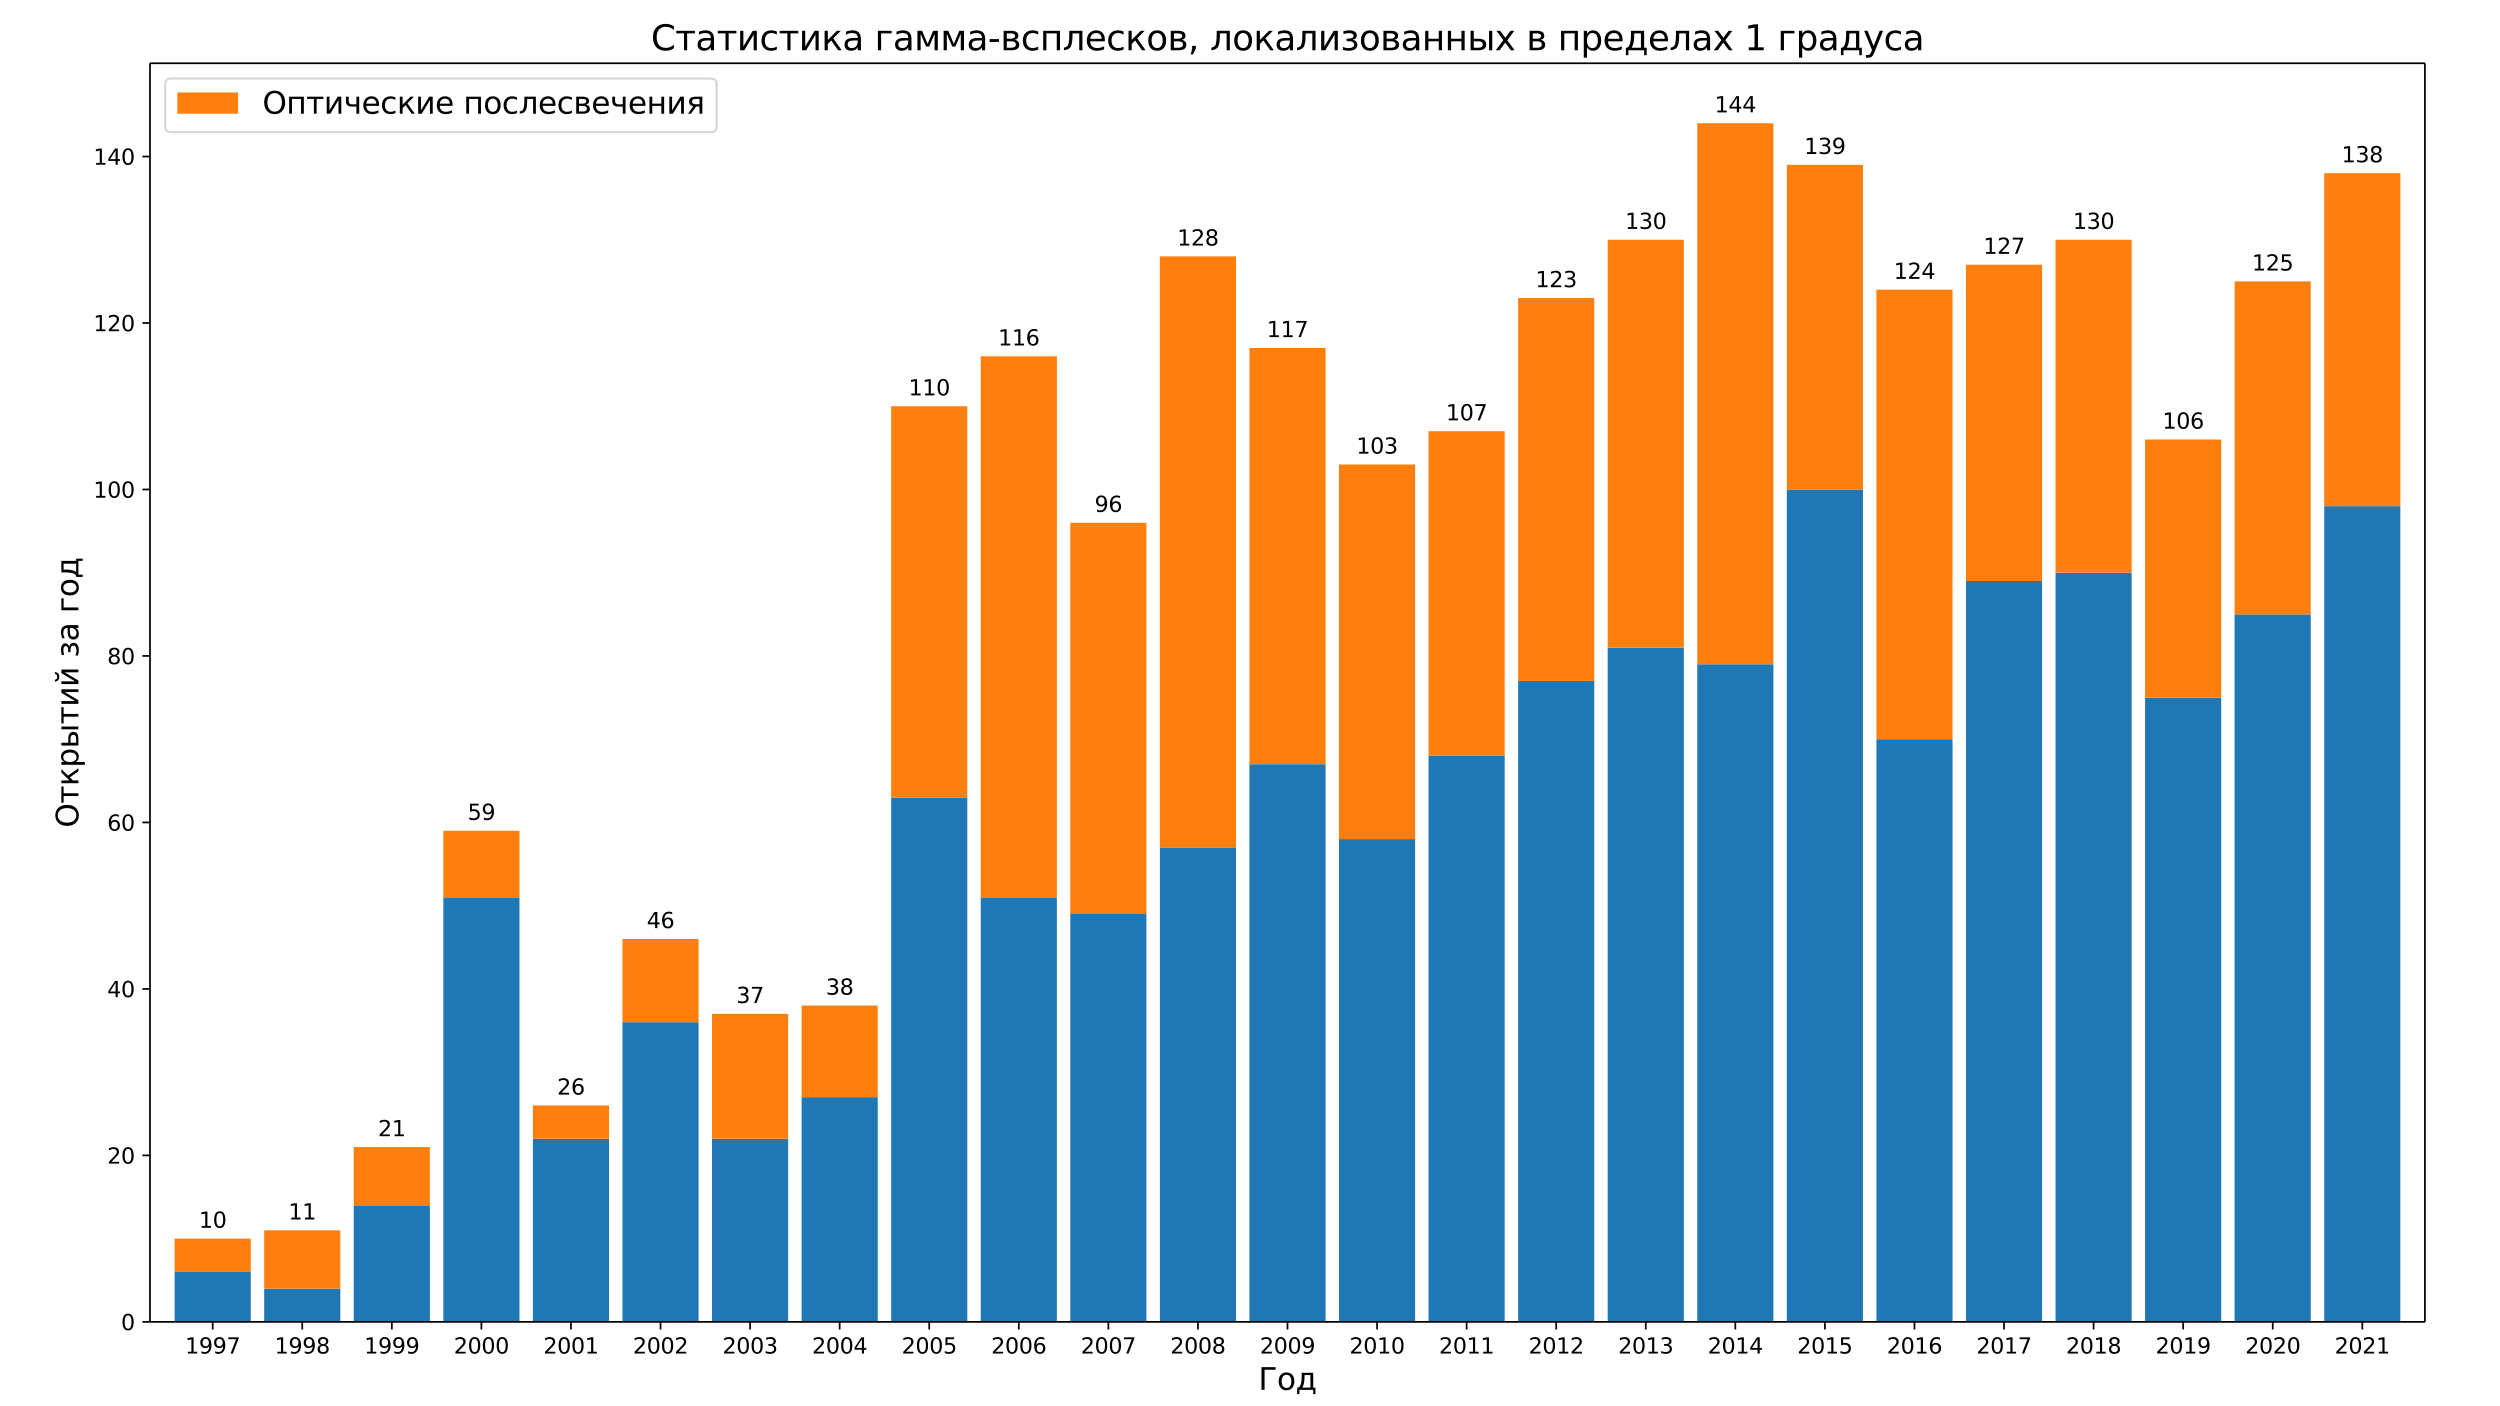<?xml version="1.0" encoding="UTF-8"?>
<!DOCTYPE svg  PUBLIC '-//W3C//DTD SVG 1.1//EN'  'http://www.w3.org/Graphics/SVG/1.1/DTD/svg11.dtd'>
<svg width="1152pt" height="648pt" version="1.1" viewBox="0 0 1152 648" xmlns="http://www.w3.org/2000/svg" xmlns:xlink="http://www.w3.org/1999/xlink"><defs><style type="text/css">*{stroke-linejoin: round; stroke-linecap: butt}</style></defs><path d="m0 648h1152v-648h-1152z" fill="#fff"/><path d="m69.12 609.12h1048.3v-579.96h-1048.3z" fill="#fff"/><path d="m80.47 609.12h35.082v-23.014h-35.082z" clip-path="url(#b)" fill="#1f77b4"/><path d="m121.74 609.12h35.082v-15.343h-35.082z" clip-path="url(#b)" fill="#1f77b4"/><path d="m163.01 609.12h35.082v-53.7h-35.082z" clip-path="url(#b)" fill="#1f77b4"/><path d="m204.29 609.12h35.082v-195.62h-35.082z" clip-path="url(#b)" fill="#1f77b4"/><path d="m245.56 609.12h35.082v-84.386h-35.082z" clip-path="url(#b)" fill="#1f77b4"/><path d="m286.83 609.12h35.082v-138.09h-35.082z" clip-path="url(#b)" fill="#1f77b4"/><path d="m328.1 609.12h35.082v-84.386h-35.082z" clip-path="url(#b)" fill="#1f77b4"/><path d="m369.38 609.12h35.082v-103.56h-35.082z" clip-path="url(#b)" fill="#1f77b4"/><path d="m410.65 609.12h35.082v-241.65h-35.082z" clip-path="url(#b)" fill="#1f77b4"/><path d="m451.92 609.12h35.082v-195.62h-35.082z" clip-path="url(#b)" fill="#1f77b4"/><path d="m493.19 609.12h35.082v-187.95h-35.082z" clip-path="url(#b)" fill="#1f77b4"/><path d="m534.47 609.12h35.082v-218.64h-35.082z" clip-path="url(#b)" fill="#1f77b4"/><path d="m575.74 609.12h35.082v-256.99h-35.082z" clip-path="url(#b)" fill="#1f77b4"/><path d="m617.01 609.12h35.082v-222.47h-35.082z" clip-path="url(#b)" fill="#1f77b4"/><path d="m658.28 609.12h35.082v-260.83h-35.082z" clip-path="url(#b)" fill="#1f77b4"/><path d="m699.56 609.12h35.082v-295.35h-35.082z" clip-path="url(#b)" fill="#1f77b4"/><path d="m740.83 609.12h35.082v-310.69h-35.082z" clip-path="url(#b)" fill="#1f77b4"/><path d="m782.1 609.12h35.082v-303.02h-35.082z" clip-path="url(#b)" fill="#1f77b4"/><path d="m823.37 609.12h35.082v-383.57h-35.082z" clip-path="url(#b)" fill="#1f77b4"/><path d="m864.65 609.12h35.082v-268.5h-35.082z" clip-path="url(#b)" fill="#1f77b4"/><path d="m905.92 609.12h35.082v-341.38h-35.082z" clip-path="url(#b)" fill="#1f77b4"/><path d="m947.19 609.12h35.082v-345.21h-35.082z" clip-path="url(#b)" fill="#1f77b4"/><path d="m988.46 609.12h35.082v-287.68h-35.082z" clip-path="url(#b)" fill="#1f77b4"/><path d="m1029.7 609.12h35.082v-326.04h-35.082z" clip-path="url(#b)" fill="#1f77b4"/><path d="m1071 609.12h35.082v-375.9h-35.082z" clip-path="url(#b)" fill="#1f77b4"/><path d="m80.47 586.11h35.082v-15.343h-35.082z" clip-path="url(#b)" fill="#ff7f0e"/><path d="m121.74 593.78h35.082v-26.85h-35.082z" clip-path="url(#b)" fill="#ff7f0e"/><path d="m163.01 555.42h35.082v-26.85h-35.082z" clip-path="url(#b)" fill="#ff7f0e"/><path d="m204.29 413.5h35.082v-30.686h-35.082z" clip-path="url(#b)" fill="#ff7f0e"/><path d="m245.56 524.73h35.082v-15.343h-35.082z" clip-path="url(#b)" fill="#ff7f0e"/><path d="m286.83 471.03h35.082v-38.357h-35.082z" clip-path="url(#b)" fill="#ff7f0e"/><path d="m328.1 524.73h35.082v-57.536h-35.082z" clip-path="url(#b)" fill="#ff7f0e"/><path d="m369.38 505.56h35.082v-42.193h-35.082z" clip-path="url(#b)" fill="#ff7f0e"/><path d="m410.65 367.47h35.082v-180.28h-35.082z" clip-path="url(#b)" fill="#ff7f0e"/><path d="m451.92 413.5h35.082v-249.32h-35.082z" clip-path="url(#b)" fill="#ff7f0e"/><path d="m493.19 421.17h35.082v-180.28h-35.082z" clip-path="url(#b)" fill="#ff7f0e"/><path d="m534.47 390.48h35.082v-272.34h-35.082z" clip-path="url(#b)" fill="#ff7f0e"/><path d="m575.74 352.13h35.082v-191.79h-35.082z" clip-path="url(#b)" fill="#ff7f0e"/><path d="m617.01 386.65h35.082v-172.61h-35.082z" clip-path="url(#b)" fill="#ff7f0e"/><path d="m658.28 348.29h35.082v-149.59h-35.082z" clip-path="url(#b)" fill="#ff7f0e"/><path d="m699.56 313.77h35.082v-176.44h-35.082z" clip-path="url(#b)" fill="#ff7f0e"/><path d="m740.83 298.43h35.082v-187.95h-35.082z" clip-path="url(#b)" fill="#ff7f0e"/><path d="m782.1 306.1h35.082v-249.32h-35.082z" clip-path="url(#b)" fill="#ff7f0e"/><path d="m823.37 225.55h35.082v-149.59h-35.082z" clip-path="url(#b)" fill="#ff7f0e"/><path d="m864.65 340.62h35.082v-207.13h-35.082z" clip-path="url(#b)" fill="#ff7f0e"/><path d="m905.92 267.74h35.082v-145.76h-35.082z" clip-path="url(#b)" fill="#ff7f0e"/><path d="m947.19 263.91h35.082v-153.43h-35.082z" clip-path="url(#b)" fill="#ff7f0e"/><path d="m988.46 321.44h35.082v-118.91h-35.082z" clip-path="url(#b)" fill="#ff7f0e"/><path d="m1029.7 283.08h35.082v-153.43h-35.082z" clip-path="url(#b)" fill="#ff7f0e"/><path d="m1071 233.22h35.082v-153.43h-35.082z" clip-path="url(#b)" fill="#ff7f0e"/><defs><path id="e" d="m0 0v3.5" stroke="#000" stroke-width=".8"/></defs><use x="98.011" y="609.12" stroke="#000000" stroke-width=".8" xlink:href="#e"/><g transform="translate(85.286 623.72) scale(.1 -.1)"><defs><path id="c" transform="scale(.016)" d="m794 531h1031v3560l-1122-225v575l1116 225h631v-4135h1031v-531h-2687v531z"/><path id="f" transform="scale(.016)" d="m703 97v575q238-113 481-172 244-59 479-59 625 0 954 420 330 420 377 1277-181-269-460-413-278-144-615-144-700 0-1108 423-408 424-408 1159 0 718 425 1152 425 435 1131 435 810 0 1236-621 427-620 427-1801 0-1103-524-1761-523-658-1407-658-238 0-482 47-243 47-506 141zm1256 1978q425 0 673 290 249 291 249 798 0 503-249 795-248 292-673 292t-673-292-248-795q0-507 248-798 248-290 673-290z"/><path id="p" transform="scale(.016)" d="m525 4666h3e3v-269l-1694-4397h-659l1594 4134h-2241v532z"/></defs><use xlink:href="#c"/><use x="63.623" xlink:href="#f"/><use x="127.246" xlink:href="#f"/><use x="190.869" xlink:href="#p"/></g><use x="139.283" y="609.12" stroke="#000000" stroke-width=".8" xlink:href="#e"/><g transform="translate(126.56 623.72) scale(.1 -.1)"><defs><path id="o" transform="scale(.016)" d="m2034 2216q-450 0-708-241-257-241-257-662 0-422 257-663 258-241 708-241t709 242q260 243 260 662 0 421-258 662-257 241-711 241zm-631 268q-406 100-633 378-226 279-226 679 0 559 398 884 399 325 1092 325 697 0 1094-325t397-884q0-400-227-679-226-278-629-378 456-106 710-416 255-309 255-755 0-679-414-1042-414-362-1186-362-771 0-1186 362-414 363-414 1042 0 446 256 755 257 310 713 416zm-231 997q0-362 226-565 227-203 636-203 407 0 636 203 230 203 230 565 0 363-230 566-229 203-636 203-409 0-636-203-226-203-226-566z"/></defs><use xlink:href="#c"/><use x="63.623" xlink:href="#f"/><use x="127.246" xlink:href="#f"/><use x="190.869" xlink:href="#o"/></g><use x="180.556" y="609.12" stroke="#000000" stroke-width=".8" xlink:href="#e"/><g transform="translate(167.83 623.72) scale(.1 -.1)"><use xlink:href="#c"/><use x="63.623" xlink:href="#f"/><use x="127.246" xlink:href="#f"/><use x="190.869" xlink:href="#f"/></g><use x="221.828" y="609.12" stroke="#000000" stroke-width=".8" xlink:href="#e"/><g transform="translate(209.1 623.72) scale(.1 -.1)"><defs><path id="d" transform="scale(.016)" d="m1228 531h2203v-531h-2962v531q359 372 979 998 621 627 780 809 303 340 423 576 121 236 121 464 0 372-261 606-261 235-680 235-297 0-627-103-329-103-704-313v638q381 153 712 231 332 78 607 78 725 0 1156-363 431-362 431-968 0-288-108-546-107-257-392-607-78-91-497-524-418-433-1181-1211z"/><path id="a" transform="scale(.016)" d="m2034 4250q-487 0-733-480-245-479-245-1442 0-959 245-1439 246-480 733-480 491 0 736 480 246 480 246 1439 0 963-246 1442-245 480-736 480zm0 500q785 0 1199-621 414-620 414-1801 0-1178-414-1799-414-620-1199-620-784 0-1198 620-414 621-414 1799 0 1181 414 1801 414 621 1198 621z"/></defs><use xlink:href="#d"/><use x="63.623" xlink:href="#a"/><use x="127.246" xlink:href="#a"/><use x="190.869" xlink:href="#a"/></g><use x="263.1" y="609.12" stroke="#000000" stroke-width=".8" xlink:href="#e"/><g transform="translate(250.38 623.72) scale(.1 -.1)"><use xlink:href="#d"/><use x="63.623" xlink:href="#a"/><use x="127.246" xlink:href="#a"/><use x="190.869" xlink:href="#c"/></g><use x="304.373" y="609.12" stroke="#000000" stroke-width=".8" xlink:href="#e"/><g transform="translate(291.65 623.72) scale(.1 -.1)"><use xlink:href="#d"/><use x="63.623" xlink:href="#a"/><use x="127.246" xlink:href="#a"/><use x="190.869" xlink:href="#d"/></g><use x="345.645" y="609.12" stroke="#000000" stroke-width=".8" xlink:href="#e"/><g transform="translate(332.92 623.72) scale(.1 -.1)"><defs><path id="h" transform="scale(.016)" d="m2597 2516q453-97 707-404 255-306 255-756 0-690-475-1069-475-378-1350-378-293 0-604 58t-642 174v609q262-153 574-231 313-78 654-78 593 0 904 234t311 681q0 413-289 645-289 233-804 233h-544v519h569q465 0 712 186t247 536q0 359-255 551-254 193-729 193-260 0-557-57-297-56-653-174v562q360 100 674 150t592 50q719 0 1137-327 419-326 419-882 0-388-222-655t-631-370z"/></defs><use xlink:href="#d"/><use x="63.623" xlink:href="#a"/><use x="127.246" xlink:href="#a"/><use x="190.869" xlink:href="#h"/></g><use x="386.918" y="609.12" stroke="#000000" stroke-width=".8" xlink:href="#e"/><g transform="translate(374.19 623.72) scale(.1 -.1)"><defs><path id="l" transform="scale(.016)" d="m2419 4116-1594-2491h1594v2491zm-166 550h794v-3041h666v-525h-666v-1100h-628v1100h-2106v609l1940 2957z"/></defs><use xlink:href="#d"/><use x="63.623" xlink:href="#a"/><use x="127.246" xlink:href="#a"/><use x="190.869" xlink:href="#l"/></g><use x="428.19" y="609.12" stroke="#000000" stroke-width=".8" xlink:href="#e"/><g transform="translate(415.47 623.72) scale(.1 -.1)"><defs><path id="x" transform="scale(.016)" d="m691 4666h2478v-532h-1900v-1143q137 47 274 70 138 23 276 23 781 0 1237-428 457-428 457-1159 0-753-469-1171-469-417-1322-417-294 0-599 50-304 50-629 150v635q281-153 581-228t634-75q541 0 856 284 316 284 316 772 0 487-316 771-315 285-856 285-253 0-505-56-251-56-513-175v2344z"/></defs><use xlink:href="#d"/><use x="63.623" xlink:href="#a"/><use x="127.246" xlink:href="#a"/><use x="190.869" xlink:href="#x"/></g><use x="469.463" y="609.12" stroke="#000000" stroke-width=".8" xlink:href="#e"/><g transform="translate(456.74 623.72) scale(.1 -.1)"><defs><path id="k" transform="scale(.016)" d="m2113 2584q-425 0-674-291-248-290-248-796 0-503 248-796 249-292 674-292t673 292q248 293 248 796 0 506-248 796-248 291-673 291zm1253 1979v-575q-238 112-480 171-242 60-480 60-625 0-955-422-329-422-376-1275 184 272 462 417 279 145 613 145 703 0 1111-427 408-426 408-1160 0-719-425-1154-425-434-1131-434-810 0-1238 620-428 621-428 1799 0 1106 525 1764t1409 658q238 0 480-47t505-140z"/></defs><use xlink:href="#d"/><use x="63.623" xlink:href="#a"/><use x="127.246" xlink:href="#a"/><use x="190.869" xlink:href="#k"/></g><use x="510.735" y="609.12" stroke="#000000" stroke-width=".8" xlink:href="#e"/><g transform="translate(498.01 623.72) scale(.1 -.1)"><use xlink:href="#d"/><use x="63.623" xlink:href="#a"/><use x="127.246" xlink:href="#a"/><use x="190.869" xlink:href="#p"/></g><use x="552.008" y="609.12" stroke="#000000" stroke-width=".8" xlink:href="#e"/><g transform="translate(539.28 623.72) scale(.1 -.1)"><use xlink:href="#d"/><use x="63.623" xlink:href="#a"/><use x="127.246" xlink:href="#a"/><use x="190.869" xlink:href="#o"/></g><use x="593.28" y="609.12" stroke="#000000" stroke-width=".8" xlink:href="#e"/><g transform="translate(580.56 623.72) scale(.1 -.1)"><use xlink:href="#d"/><use x="63.623" xlink:href="#a"/><use x="127.246" xlink:href="#a"/><use x="190.869" xlink:href="#f"/></g><use x="634.552" y="609.12" stroke="#000000" stroke-width=".8" xlink:href="#e"/><g transform="translate(621.83 623.72) scale(.1 -.1)"><use xlink:href="#d"/><use x="63.623" xlink:href="#a"/><use x="127.246" xlink:href="#c"/><use x="190.869" xlink:href="#a"/></g><use x="675.825" y="609.12" stroke="#000000" stroke-width=".8" xlink:href="#e"/><g transform="translate(663.1 623.72) scale(.1 -.1)"><use xlink:href="#d"/><use x="63.623" xlink:href="#a"/><use x="127.246" xlink:href="#c"/><use x="190.869" xlink:href="#c"/></g><use x="717.097" y="609.12" stroke="#000000" stroke-width=".8" xlink:href="#e"/><g transform="translate(704.37 623.72) scale(.1 -.1)"><use xlink:href="#d"/><use x="63.623" xlink:href="#a"/><use x="127.246" xlink:href="#c"/><use x="190.869" xlink:href="#d"/></g><use x="758.37" y="609.12" stroke="#000000" stroke-width=".8" xlink:href="#e"/><g transform="translate(745.64 623.72) scale(.1 -.1)"><use xlink:href="#d"/><use x="63.623" xlink:href="#a"/><use x="127.246" xlink:href="#c"/><use x="190.869" xlink:href="#h"/></g><use x="799.642" y="609.12" stroke="#000000" stroke-width=".8" xlink:href="#e"/><g transform="translate(786.92 623.72) scale(.1 -.1)"><use xlink:href="#d"/><use x="63.623" xlink:href="#a"/><use x="127.246" xlink:href="#c"/><use x="190.869" xlink:href="#l"/></g><use x="840.915" y="609.12" stroke="#000000" stroke-width=".8" xlink:href="#e"/><g transform="translate(828.19 623.72) scale(.1 -.1)"><use xlink:href="#d"/><use x="63.623" xlink:href="#a"/><use x="127.246" xlink:href="#c"/><use x="190.869" xlink:href="#x"/></g><use x="882.187" y="609.12" stroke="#000000" stroke-width=".8" xlink:href="#e"/><g transform="translate(869.46 623.72) scale(.1 -.1)"><use xlink:href="#d"/><use x="63.623" xlink:href="#a"/><use x="127.246" xlink:href="#c"/><use x="190.869" xlink:href="#k"/></g><use x="923.46" y="609.12" stroke="#000000" stroke-width=".8" xlink:href="#e"/><g transform="translate(910.73 623.72) scale(.1 -.1)"><use xlink:href="#d"/><use x="63.623" xlink:href="#a"/><use x="127.246" xlink:href="#c"/><use x="190.869" xlink:href="#p"/></g><use x="964.732" y="609.12" stroke="#000000" stroke-width=".8" xlink:href="#e"/><g transform="translate(952.01 623.72) scale(.1 -.1)"><use xlink:href="#d"/><use x="63.623" xlink:href="#a"/><use x="127.246" xlink:href="#c"/><use x="190.869" xlink:href="#o"/></g><use x="1006.004" y="609.12" stroke="#000000" stroke-width=".8" xlink:href="#e"/><g transform="translate(993.28 623.72) scale(.1 -.1)"><use xlink:href="#d"/><use x="63.623" xlink:href="#a"/><use x="127.246" xlink:href="#c"/><use x="190.869" xlink:href="#f"/></g><use x="1047.277" y="609.12" stroke="#000000" stroke-width=".8" xlink:href="#e"/><g transform="translate(1034.6 623.72) scale(.1 -.1)"><use xlink:href="#d"/><use x="63.623" xlink:href="#a"/><use x="127.246" xlink:href="#d"/><use x="190.869" xlink:href="#a"/></g><use x="1088.549" y="609.12" stroke="#000000" stroke-width=".8" xlink:href="#e"/><g transform="translate(1075.8 623.72) scale(.1 -.1)"><use xlink:href="#d"/><use x="63.623" xlink:href="#a"/><use x="127.246" xlink:href="#d"/><use x="190.869" xlink:href="#c"/></g><g transform="translate(579.89 640.44) scale(.14 -.14)"><defs><path id="al" transform="scale(.016)" d="m628 0v4666h2903v-532h-2272v-4134h-631z"/><path id="r" transform="scale(.016)" d="m1959 3097q-462 0-731-361t-269-989 267-989q268-361 733-361 460 0 728 362 269 363 269 988 0 622-269 986-268 364-728 364zm0 487q750 0 1178-488 429-487 429-1349 0-859-429-1349-428-489-1178-489-753 0-1180 489-426 490-426 1349 0 862 426 1349 427 488 1180 488z"/><path id="w" transform="scale(.016)" d="m1384 459h1669v2582h-1209v-438q0-1287-369-1975l-91-169zm-834 0q284 125 409 391 307 659 307 1988v662h2365v-3041h460v-1343h-460v884h-2837v-884h-460v1343h216z"/></defs><use xlink:href="#al"/><use x="60.986" xlink:href="#r"/><use x="122.168" xlink:href="#w"/></g><defs><path id="i" d="m0 0h-3.5" stroke="#000" stroke-width=".8"/></defs><use x="69.12" y="609.12" stroke="#000000" stroke-width=".8" xlink:href="#i"/><g transform="translate(55.758 612.92) scale(.1 -.1)"><use xlink:href="#a"/></g><use x="69.12" y="532.406" stroke="#000000" stroke-width=".8" xlink:href="#i"/><g transform="translate(49.395 536.2) scale(.1 -.1)"><use xlink:href="#d"/><use x="63.623" xlink:href="#a"/></g><use x="69.12" y="455.691" stroke="#000000" stroke-width=".8" xlink:href="#i"/><g transform="translate(49.395 459.49) scale(.1 -.1)"><use xlink:href="#l"/><use x="63.623" xlink:href="#a"/></g><use x="69.12" y="378.977" stroke="#000000" stroke-width=".8" xlink:href="#i"/><g transform="translate(49.395 382.78) scale(.1 -.1)"><use xlink:href="#k"/><use x="63.623" xlink:href="#a"/></g><use x="69.12" y="302.263" stroke="#000000" stroke-width=".8" xlink:href="#i"/><g transform="translate(49.395 306.06) scale(.1 -.1)"><use xlink:href="#o"/><use x="63.623" xlink:href="#a"/></g><use x="69.12" y="225.549" stroke="#000000" stroke-width=".8" xlink:href="#i"/><g transform="translate(43.032 229.35) scale(.1 -.1)"><use xlink:href="#c"/><use x="63.623" xlink:href="#a"/><use x="127.246" xlink:href="#a"/></g><use x="69.12" y="148.834" stroke="#000000" stroke-width=".8" xlink:href="#i"/><g transform="translate(43.032 152.63) scale(.1 -.1)"><use xlink:href="#c"/><use x="63.623" xlink:href="#d"/><use x="127.246" xlink:href="#a"/></g><use x="69.12" y="72.12" stroke="#000000" stroke-width=".8" xlink:href="#i"/><g transform="translate(43.032 75.919) scale(.1 -.1)"><use xlink:href="#c"/><use x="63.623" xlink:href="#l"/><use x="127.246" xlink:href="#a"/></g><g transform="translate(36.121 381.36) rotate(-90) scale(.14 -.14)"><defs><path id="ag" transform="scale(.016)" d="m2522 4238q-688 0-1093-513-404-512-404-1397 0-881 404-1394 405-512 1093-512 687 0 1089 512 402 513 402 1394 0 885-402 1397-402 513-1089 513zm0 512q981 0 1568-658 588-658 588-1764 0-1103-588-1761-587-658-1568-658-984 0-1574 656-589 657-589 1763t589 1764q590 658 1574 658z"/><path id="q" transform="scale(.016)" d="m188 3500h3353v-459h-1394v-3041h-566v3041h-1393v459z"/><path id="t" transform="scale(.016)" d="m581 3500h572v-1644l1622 1644h706l-1337-1353 1509-2147h-644l-1240 1766-616-625v-1141h-572v3500z"/><path id="y" transform="scale(.016)" d="m1159 525v-1856h-578v4831h578v-531q182 312 458 463 277 152 661 152 638 0 1036-506 399-506 399-1331t-399-1332q-398-506-1036-506-384 0-661 152-276 152-458 464zm1957 1222q0 634-261 995t-717 361q-457 0-718-361t-261-995 261-995 718-361q456 0 717 361t261 995z"/><path id="ab" transform="scale(.016)" d="m3907 3500h575v-3500h-575v3500zm288 84zm-1414-2546q0 281-205 428-204 147-598 147h-819v-1154h819q394 0 598 148 205 149 205 431zm-2200 2462h578v-1428h844q669 0 1030-255 361-254 361-779t-361-782q-361-256-1030-256h-1422v3500z"/><path id="n" transform="scale(.016)" d="m3578 3500v-3500h-572v2809l-1687-2809h-738v3500h572v-2803l1685 2803h740z"/><path id="aj" transform="scale(.016)" d="m3578 3500v-3500h-572v2809l-1687-2809h-738v3500h572v-2803l1685 2803h740zm-2476 1333h369q34-234 185-352 152-117 424-117 269 0 419 116t190 353h369q-31-447-278-672t-700-225-700 225-278 672z"/><path id="af" transform="scale(.016)" d="m2206 1888q388-75 603-304 216-228 216-565 0-541-403-826-403-284-1147-284-250 0-514 44t-545 131v535q222-116 487-174 266-57 556-57 472 0 736 175t264 456q0 275-234 442t-662 167h-463v475h484q363 0 574 139t211 358q0 200-218 344-217 144-588 144-222 0-474-41-251-41-555-131v522q307 75 572 112 266 38 503 38 613 0 967-246 355-245 355-686 0-290-188-492-187-201-537-276z"/><path id="g" transform="scale(.016)" d="m2194 1759q-697 0-966-159t-269-544q0-306 202-486 202-179 548-179 479 0 768 339t289 901v128h-572zm1147 238v-1997h-575v531q-197-318-491-470t-719-152q-537 0-855 302-317 302-317 808 0 590 395 890 396 300 1180 300h807v57q0 397-261 614t-733 217q-300 0-585-72-284-72-546-216v532q315 122 612 182 297 61 578 61 760 0 1135-394 375-393 375-1193z"/><path id="aa" transform="scale(.016)" d="m581 0v3500h2469v-459h-1891v-3041h-578z"/></defs><use xlink:href="#ag"/><use x="78.711" xlink:href="#q"/><use x="136.963" xlink:href="#t"/><use x="197.363" xlink:href="#y"/><use x="260.84" xlink:href="#ab"/><use x="339.795" xlink:href="#q"/><use x="398.047" xlink:href="#n"/><use x="463.037" xlink:href="#aj"/><use x="528.027" xlink:href="#DejaVuSans-20"/><use x="559.814" xlink:href="#af"/><use x="612.988" xlink:href="#g"/><use x="674.268" xlink:href="#DejaVuSans-20"/><use x="706.055" xlink:href="#aa"/><use x="758.594" xlink:href="#r"/><use x="819.775" xlink:href="#w"/></g><path d="m69.12 609.12v-579.96" fill="none" stroke="#000" stroke-linecap="square" stroke-width=".8"/><path d="m1117.4 609.12v-579.96" fill="none" stroke="#000" stroke-linecap="square" stroke-width=".8"/><path d="m69.12 609.12h1048.3" fill="none" stroke="#000" stroke-linecap="square" stroke-width=".8"/><path d="m69.12 29.16h1048.3" fill="none" stroke="#000" stroke-linecap="square" stroke-width=".8"/><g transform="translate(91.648 565.76) scale(.1 -.1)"><use xlink:href="#c"/><use x="63.623" xlink:href="#a"/></g><g transform="translate(132.92 561.93) scale(.1 -.1)"><use xlink:href="#c"/><use x="63.623" xlink:href="#c"/></g><g transform="translate(174.19 523.57) scale(.1 -.1)"><use xlink:href="#d"/><use x="63.623" xlink:href="#c"/></g><g transform="translate(215.47 377.81) scale(.1 -.1)"><use xlink:href="#x"/><use x="63.623" xlink:href="#f"/></g><g transform="translate(256.74 504.39) scale(.1 -.1)"><use xlink:href="#d"/><use x="63.623" xlink:href="#k"/></g><g transform="translate(298.01 427.68) scale(.1 -.1)"><use xlink:href="#l"/><use x="63.623" xlink:href="#k"/></g><g transform="translate(339.28 462.2) scale(.1 -.1)"><use xlink:href="#h"/><use x="63.623" xlink:href="#p"/></g><g transform="translate(380.56 458.36) scale(.1 -.1)"><use xlink:href="#h"/><use x="63.623" xlink:href="#o"/></g><g transform="translate(418.65 182.19) scale(.1 -.1)"><use xlink:href="#c"/><use x="63.623" xlink:href="#c"/><use x="127.246" xlink:href="#a"/></g><g transform="translate(459.92 159.18) scale(.1 -.1)"><use xlink:href="#c"/><use x="63.623" xlink:href="#c"/><use x="127.246" xlink:href="#k"/></g><g transform="translate(504.37 235.89) scale(.1 -.1)"><use xlink:href="#f"/><use x="63.623" xlink:href="#k"/></g><g transform="translate(542.46 113.15) scale(.1 -.1)"><use xlink:href="#c"/><use x="63.623" xlink:href="#d"/><use x="127.246" xlink:href="#o"/></g><g transform="translate(583.74 155.34) scale(.1 -.1)"><use xlink:href="#c"/><use x="63.623" xlink:href="#c"/><use x="127.246" xlink:href="#p"/></g><g transform="translate(625.01 209.04) scale(.1 -.1)"><use xlink:href="#c"/><use x="63.623" xlink:href="#a"/><use x="127.246" xlink:href="#h"/></g><g transform="translate(666.28 193.7) scale(.1 -.1)"><use xlink:href="#c"/><use x="63.623" xlink:href="#a"/><use x="127.246" xlink:href="#p"/></g><g transform="translate(707.55 132.33) scale(.1 -.1)"><use xlink:href="#c"/><use x="63.623" xlink:href="#d"/><use x="127.246" xlink:href="#h"/></g><g transform="translate(748.83 105.48) scale(.1 -.1)"><use xlink:href="#c"/><use x="63.623" xlink:href="#h"/><use x="127.246" xlink:href="#a"/></g><g transform="translate(790.1 51.777) scale(.1 -.1)"><use xlink:href="#c"/><use x="63.623" xlink:href="#l"/><use x="127.246" xlink:href="#l"/></g><g transform="translate(831.37 70.956) scale(.1 -.1)"><use xlink:href="#c"/><use x="63.623" xlink:href="#h"/><use x="127.246" xlink:href="#f"/></g><g transform="translate(872.64 128.49) scale(.1 -.1)"><use xlink:href="#c"/><use x="63.623" xlink:href="#d"/><use x="127.246" xlink:href="#l"/></g><g transform="translate(913.92 116.98) scale(.1 -.1)"><use xlink:href="#c"/><use x="63.623" xlink:href="#d"/><use x="127.246" xlink:href="#p"/></g><g transform="translate(955.19 105.48) scale(.1 -.1)"><use xlink:href="#c"/><use x="63.623" xlink:href="#h"/><use x="127.246" xlink:href="#a"/></g><g transform="translate(996.46 197.53) scale(.1 -.1)"><use xlink:href="#c"/><use x="63.623" xlink:href="#a"/><use x="127.246" xlink:href="#k"/></g><g transform="translate(1037.7 124.66) scale(.1 -.1)"><use xlink:href="#c"/><use x="63.623" xlink:href="#d"/><use x="127.246" xlink:href="#x"/></g><g transform="translate(1079 74.791) scale(.1 -.1)"><use xlink:href="#c"/><use x="63.623" xlink:href="#h"/><use x="127.246" xlink:href="#o"/></g><g transform="translate(299.97 23.16) scale(.16 -.16)"><defs><path id="ak" transform="scale(.016)" d="m4122 4306v-665q-319 297-680 443-361 147-767 147-800 0-1225-489t-425-1414q0-922 425-1411t1225-489q406 0 767 147t680 444v-660q-331-225-702-338-370-112-782-112-1060 0-1670 648-609 649-609 1771 0 1125 609 1773 610 649 1670 649 418 0 788-111 371-111 696-333z"/><path id="m" transform="scale(.016)" d="m3122 3366v-538q-244 135-489 202t-495 67q-560 0-870-355-309-354-309-995t309-996q310-354 870-354 250 0 495 67t489 202v-532q-241-112-499-168-257-57-548-57-791 0-1257 497-465 497-465 1341 0 856 470 1346 471 491 1290 491 265 0 518-55 253-54 491-163z"/><path id="ae" transform="scale(.016)" d="m581 3500h841l994-2344 997 2344h834v-3500h-578v2950l-966-2278h-575l-969 2278v-2950h-578v3500z"/><path id="am" transform="scale(.016)" d="m313 2009h1684v-512h-1684v512z"/><path id="u" transform="scale(.016)" d="m1156 1613v-1154h819q394 0 600 148 206 149 206 431 0 281-206 428t-600 147h-819zm0 1428v-969h757q325 0 531 129 206 130 206 362 0 231-206 354-206 124-531 124h-757zm-575 459h1369q616 0 947-225t331-641q0-321-169-511-168-189-500-235 397-75 616-313 219-237 219-594 0-468-361-725-361-256-1030-256h-1422v3500z"/><path id="v" transform="scale(.016)" d="m3603 3500v-3500h-578v3041h-1866v-3041h-578v3500h3022z"/><path id="s" transform="scale(.016)" d="m238 0v478q568 88 743 481 213 554 213 1969v572h2365v-3500h-575v3041h-1215v-347q0-1350-275-1956-294-647-1256-738z"/><path id="j" transform="scale(.016)" d="m3597 1894v-281h-2644q38-594 358-905t892-311q331 0 642 81t618 244v-544q-310-131-635-200t-659-69q-838 0-1327 487-489 488-489 1320 0 859 464 1363 464 505 1252 505 706 0 1117-455 411-454 411-1235zm-575 169q-6 471-264 752-258 282-683 282-481 0-770-272t-333-766l2050 4z"/><path id="an" transform="scale(.016)" d="m750 794h659v-538l-512-1e3h-403l256 1e3v538z"/><path id="z" transform="scale(.016)" d="m581 3500h578v-1428h1866v1428h578v-3500h-578v1613h-1866v-1613h-578v3500z"/><path id="ad" transform="scale(.016)" d="m3513 3500-1266-1703 1331-1797h-678l-1019 1375-1018-1375h-679l1360 1831-1244 1669h678l928-1247 928 1247h679z"/><path id="ai" transform="scale(.016)" d="m2059-325q-243-625-475-815-231-191-618-191h-460v481h338q237 0 368 113 132 112 291 531l103 262-1415 3444h609l1094-2737 1094 2737h609l-1538-3825z"/></defs><use xlink:href="#ak"/><use x="69.824" xlink:href="#q"/><use x="128.076" xlink:href="#g"/><use x="189.355" xlink:href="#q"/><use x="247.607" xlink:href="#n"/><use x="312.598" xlink:href="#m"/><use x="367.578" xlink:href="#q"/><use x="425.83" xlink:href="#n"/><use x="490.82" xlink:href="#t"/><use x="551.221" xlink:href="#g"/><use x="612.5" xlink:href="#DejaVuSans-20"/><use x="644.287" xlink:href="#aa"/><use x="696.826" xlink:href="#g"/><use x="758.105" xlink:href="#ae"/><use x="833.545" xlink:href="#ae"/><use x="908.984" xlink:href="#g"/><use x="970.264" xlink:href="#am"/><use x="1006.348" xlink:href="#u"/><use x="1065.283" xlink:href="#m"/><use x="1120.264" xlink:href="#v"/><use x="1185.645" xlink:href="#s"/><use x="1249.561" xlink:href="#j"/><use x="1311.084" xlink:href="#m"/><use x="1366.064" xlink:href="#t"/><use x="1426.465" xlink:href="#r"/><use x="1487.646" xlink:href="#u"/><use x="1546.582" xlink:href="#an"/><use x="1578.369" xlink:href="#DejaVuSans-20"/><use x="1610.156" xlink:href="#s"/><use x="1674.072" xlink:href="#r"/><use x="1735.254" xlink:href="#t"/><use x="1795.654" xlink:href="#g"/><use x="1856.934" xlink:href="#s"/><use x="1920.85" xlink:href="#n"/><use x="1985.84" xlink:href="#af"/><use x="2039.014" xlink:href="#r"/><use x="2100.195" xlink:href="#u"/><use x="2159.131" xlink:href="#g"/><use x="2220.41" xlink:href="#z"/><use x="2285.791" xlink:href="#z"/><use x="2351.172" xlink:href="#ab"/><use x="2430.127" xlink:href="#ad"/><use x="2489.307" xlink:href="#DejaVuSans-20"/><use x="2521.094" xlink:href="#u"/><use x="2580.029" xlink:href="#DejaVuSans-20"/><use x="2611.816" xlink:href="#v"/><use x="2677.197" xlink:href="#y"/><use x="2740.674" xlink:href="#j"/><use x="2802.197" xlink:href="#w"/><use x="2871.338" xlink:href="#j"/><use x="2932.861" xlink:href="#s"/><use x="2996.777" xlink:href="#g"/><use x="3058.057" xlink:href="#ad"/><use x="3117.236" xlink:href="#DejaVuSans-20"/><use x="3149.023" xlink:href="#c"/><use x="3212.646" xlink:href="#DejaVuSans-20"/><use x="3244.434" xlink:href="#aa"/><use x="3296.973" xlink:href="#y"/><use x="3360.449" xlink:href="#g"/><use x="3421.729" xlink:href="#w"/><use x="3490.869" xlink:href="#ai"/><use x="3550.049" xlink:href="#m"/><use x="3605.029" xlink:href="#g"/></g><path d="m78.92 60.909h248.53q2.8 0 2.8-2.8v-19.149q0-2.8-2.8-2.8h-248.53q-2.8 0-2.8 2.8v19.149q0 2.8 2.8 2.8z" fill="#fff" opacity=".8" stroke="#ccc"/><path d="m81.72 52.398h28v-9.8h-28z" fill="#ff7f0e"/><g transform="translate(120.92 52.398) scale(.14 -.14)"><defs><path id="ac" transform="scale(.016)" d="m2625 0v1472h-1072q-478 0-797 297-287 269-287 844v887h575v-834q0-366 162-550 166-185 491-185h928v1569h575v-3500h-575z"/><path id="ah" transform="scale(.016)" d="m1181 2491q0-260 200-407 200-146 572-146h775v1103h-775q-372 0-572-144t-200-406zm-818-2491 1068 1534q-362 82-603 296-240 214-240 661 0 506 335 757 336 252 1015 252h1368v-3500h-578v1478h-715l-1032-1478h-618z"/></defs><use xlink:href="#ag"/><use x="78.711" xlink:href="#v"/><use x="144.092" xlink:href="#q"/><use x="202.344" xlink:href="#n"/><use x="267.334" xlink:href="#ac"/><use x="326.416" xlink:href="#j"/><use x="387.939" xlink:href="#m"/><use x="442.92" xlink:href="#t"/><use x="503.32" xlink:href="#n"/><use x="568.311" xlink:href="#j"/><use x="629.834" xlink:href="#DejaVuSans-20"/><use x="661.621" xlink:href="#v"/><use x="727.002" xlink:href="#r"/><use x="788.184" xlink:href="#m"/><use x="843.164" xlink:href="#s"/><use x="907.08" xlink:href="#j"/><use x="968.604" xlink:href="#m"/><use x="1023.584" xlink:href="#u"/><use x="1082.52" xlink:href="#j"/><use x="1144.043" xlink:href="#ac"/><use x="1203.125" xlink:href="#j"/><use x="1264.648" xlink:href="#z"/><use x="1330.029" xlink:href="#n"/><use x="1395.02" xlink:href="#ah"/></g><defs><clipPath id="b"><rect x="69.12" y="29.16" width="1048.3" height="579.96"/></clipPath></defs></svg>
